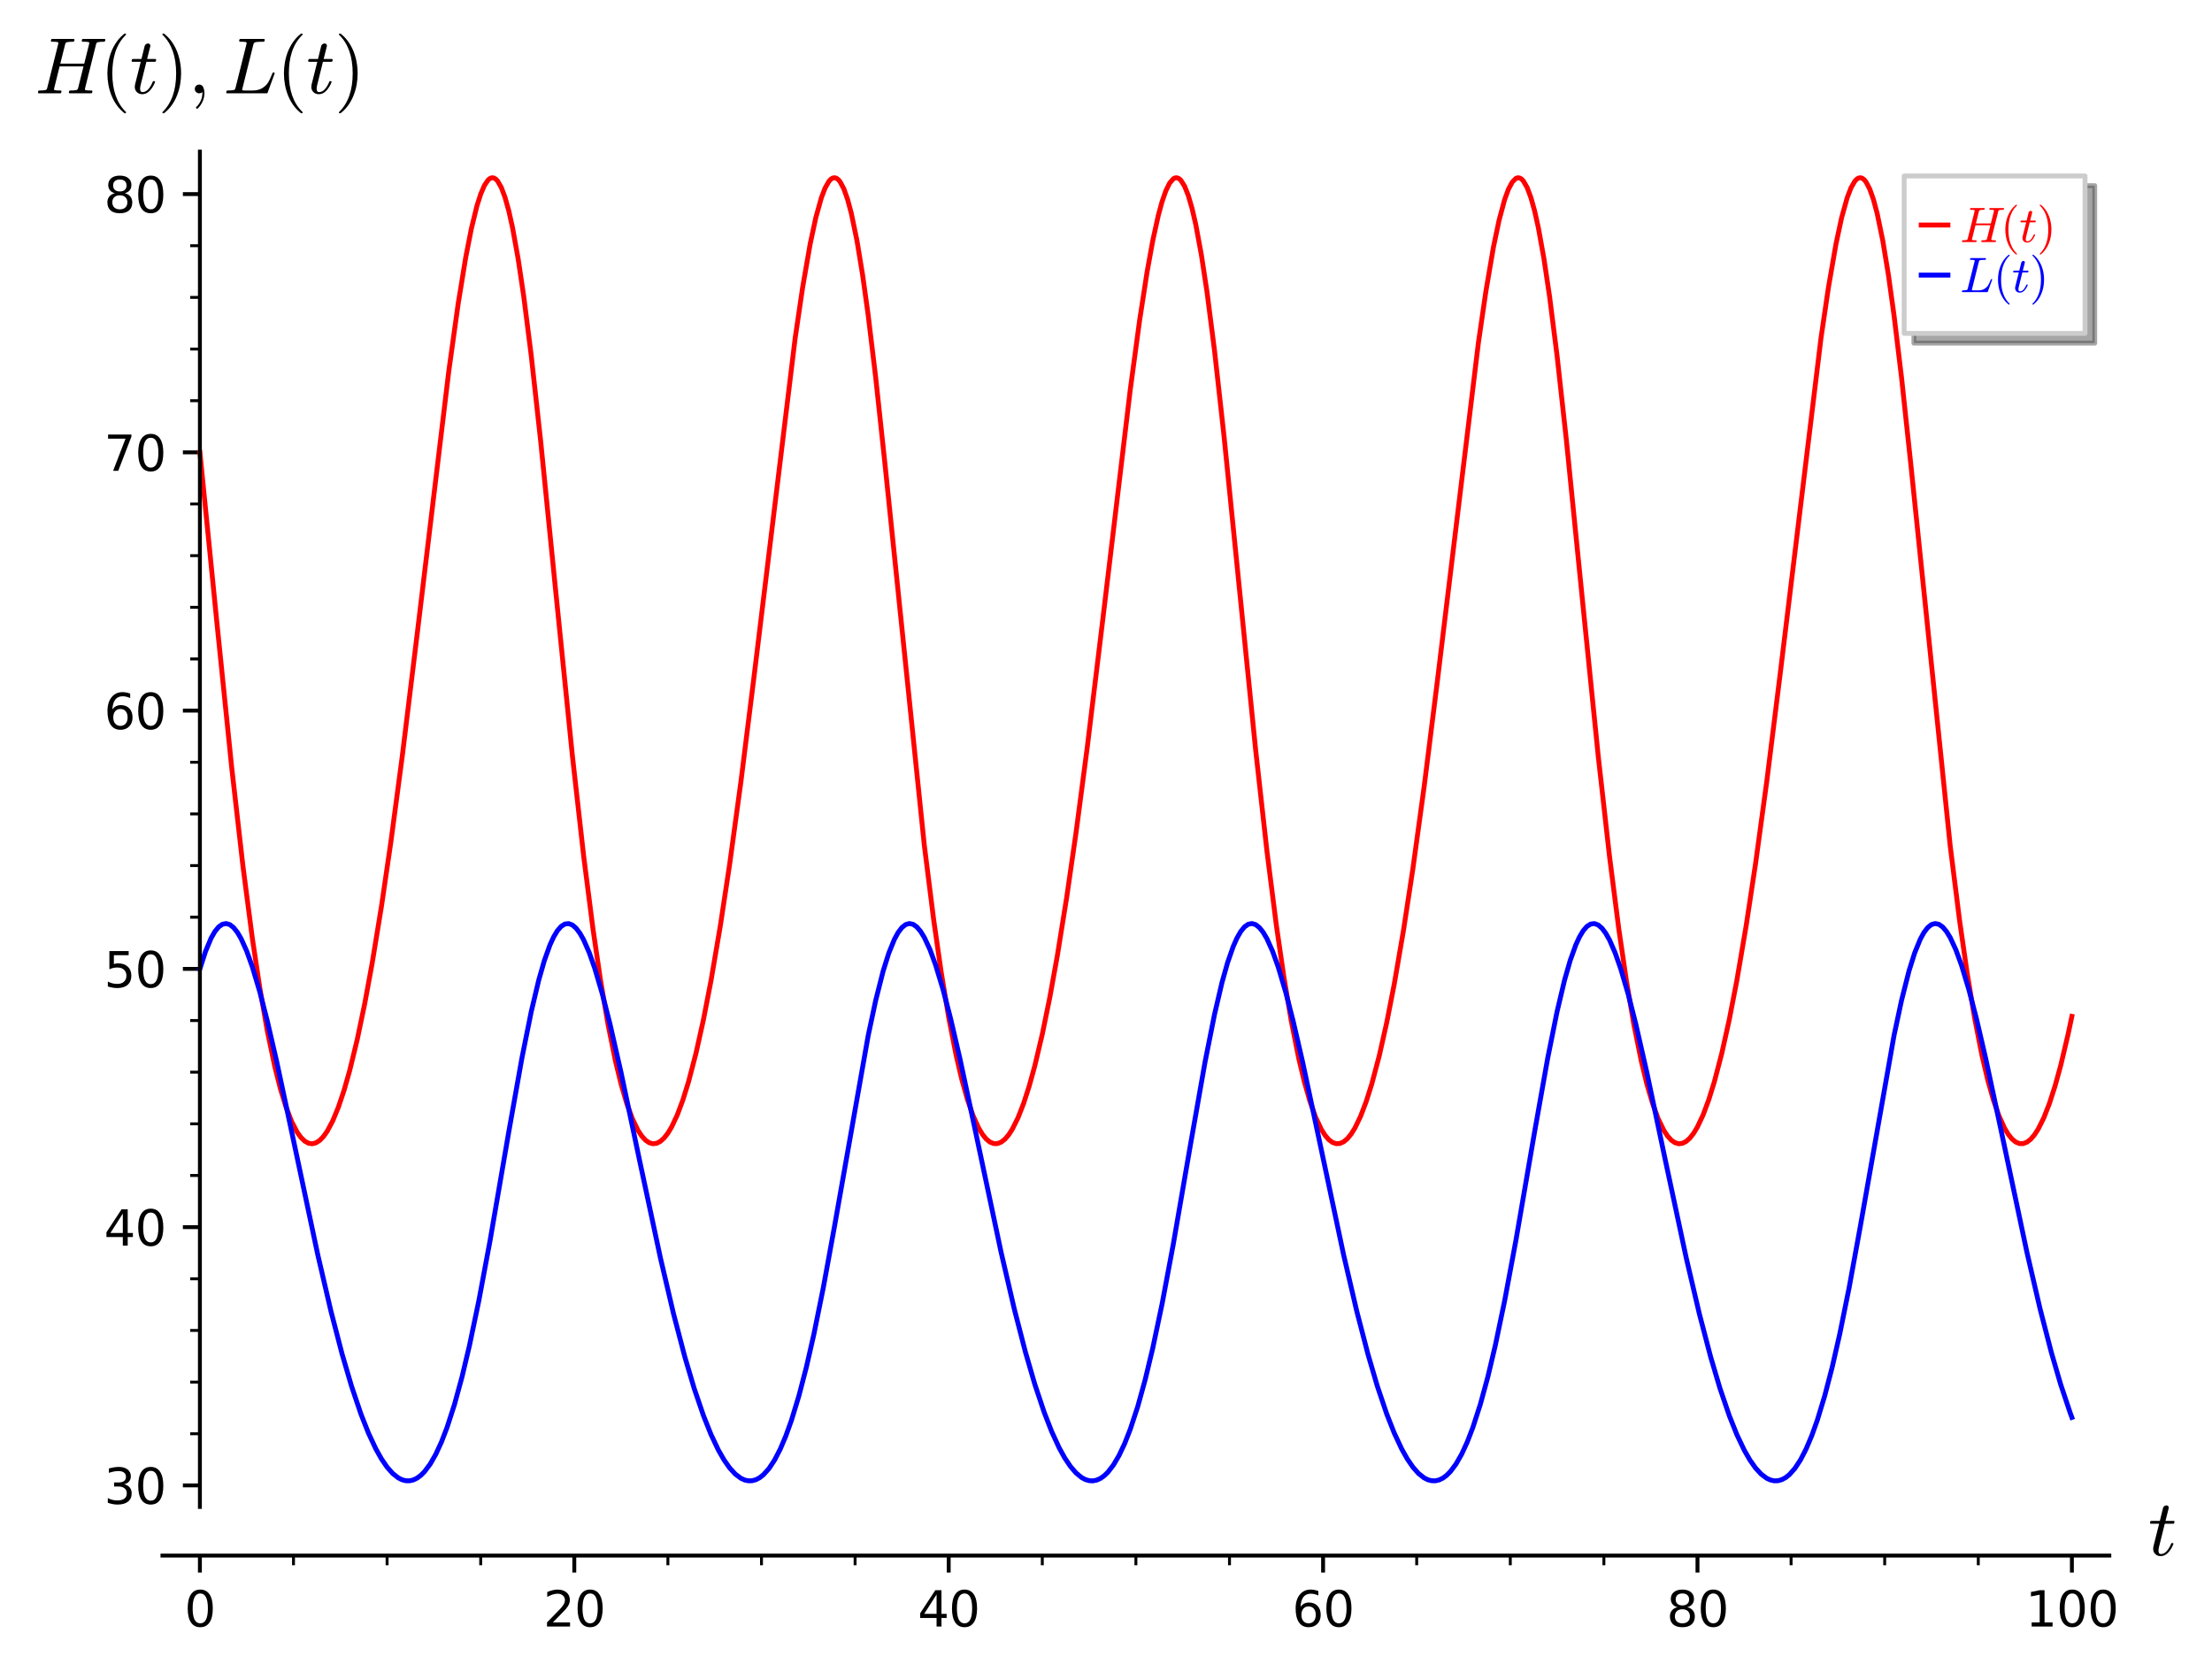 <?xml version="1.0" encoding="utf-8" standalone="no"?>
<!DOCTYPE svg PUBLIC "-//W3C//DTD SVG 1.1//EN"
  "http://www.w3.org/Graphics/SVG/1.1/DTD/svg11.dtd">
<svg xmlns:xlink="http://www.w3.org/1999/xlink" width="455.023pt" height="343.918pt" viewBox="0 0 455.023 343.918" xmlns="http://www.w3.org/2000/svg" version="1.1">
 <defs>
  <style type="text/css">*{stroke-linejoin: round; stroke-linecap: butt}</style>
 </defs>
 <g id="figure_1">
  <g id="patch_1">
   <path d="M 0 343.918 
L 455.023 343.918 
L 455.023 0 
L 0 0 
z
" style="fill: #ffffff"/>
  </g>
  <g id="axes_1">
   <g id="patch_2">
    <path d="M 33.418 310.04 
L 433.903 310.04 
L 433.903 31.2 
L 33.418 31.2 
z
" style="fill: #ffffff"/>
   </g>
   <g id="matplotlib.axis_1">
    <g id="xtick_1">
     <g id="line2d_1">
      <defs>
       <path id="m9bc0d75ab4" d="M 0 0 
L 0 3.5 
" style="stroke: #000000; stroke-width: 0.8"/>
      </defs>
      <g>
       <use xlink:href="#m9bc0d75ab4" x="41.12" y="320.04" style="stroke: #000000; stroke-width: 0.8"/>
      </g>
     </g>
     <g id="text_1">
      <!-- 0 -->
      <g transform="translate(37.939 334.638)scale(0.1 -0.1)">
       <defs>
        <path id="DejaVuSans-30" d="M 2034 4250 
Q 1547 4250 1301 3770 
Q 1056 3291 1056 2328 
Q 1056 1369 1301 889 
Q 1547 409 2034 409 
Q 2525 409 2770 889 
Q 3016 1369 3016 2328 
Q 3016 3291 2770 3770 
Q 2525 4250 2034 4250 
z
M 2034 4750 
Q 2819 4750 3233 4129 
Q 3647 3509 3647 2328 
Q 3647 1150 3233 529 
Q 2819 -91 2034 -91 
Q 1250 -91 836 529 
Q 422 1150 422 2328 
Q 422 3509 836 4129 
Q 1250 4750 2034 4750 
z
" transform="scale(0.016)"/>
       </defs>
       <use xlink:href="#DejaVuSans-30"/>
      </g>
     </g>
    </g>
    <g id="xtick_2">
     <g id="line2d_2">
      <g>
       <use xlink:href="#m9bc0d75ab4" x="118.136" y="320.04" style="stroke: #000000; stroke-width: 0.8"/>
      </g>
     </g>
     <g id="text_2">
      <!-- 20 -->
      <g transform="translate(111.774 334.638)scale(0.1 -0.1)">
       <defs>
        <path id="DejaVuSans-32" d="M 1228 531 
L 3431 531 
L 3431 0 
L 469 0 
L 469 531 
Q 828 903 1448 1529 
Q 2069 2156 2228 2338 
Q 2531 2678 2651 2914 
Q 2772 3150 2772 3378 
Q 2772 3750 2511 3984 
Q 2250 4219 1831 4219 
Q 1534 4219 1204 4116 
Q 875 4013 500 3803 
L 500 4441 
Q 881 4594 1212 4672 
Q 1544 4750 1819 4750 
Q 2544 4750 2975 4387 
Q 3406 4025 3406 3419 
Q 3406 3131 3298 2873 
Q 3191 2616 2906 2266 
Q 2828 2175 2409 1742 
Q 1991 1309 1228 531 
z
" transform="scale(0.016)"/>
       </defs>
       <use xlink:href="#DejaVuSans-32"/>
       <use xlink:href="#DejaVuSans-30" x="63.623"/>
      </g>
     </g>
    </g>
    <g id="xtick_3">
     <g id="line2d_3">
      <g>
       <use xlink:href="#m9bc0d75ab4" x="195.152" y="320.04" style="stroke: #000000; stroke-width: 0.8"/>
      </g>
     </g>
     <g id="text_3">
      <!-- 40 -->
      <g transform="translate(188.79 334.638)scale(0.1 -0.1)">
       <defs>
        <path id="DejaVuSans-34" d="M 2419 4116 
L 825 1625 
L 2419 1625 
L 2419 4116 
z
M 2253 4666 
L 3047 4666 
L 3047 1625 
L 3713 1625 
L 3713 1100 
L 3047 1100 
L 3047 0 
L 2419 0 
L 2419 1100 
L 313 1100 
L 313 1709 
L 2253 4666 
z
" transform="scale(0.016)"/>
       </defs>
       <use xlink:href="#DejaVuSans-34"/>
       <use xlink:href="#DejaVuSans-30" x="63.623"/>
      </g>
     </g>
    </g>
    <g id="xtick_4">
     <g id="line2d_4">
      <g>
       <use xlink:href="#m9bc0d75ab4" x="272.169" y="320.04" style="stroke: #000000; stroke-width: 0.8"/>
      </g>
     </g>
     <g id="text_4">
      <!-- 60 -->
      <g transform="translate(265.806 334.638)scale(0.1 -0.1)">
       <defs>
        <path id="DejaVuSans-36" d="M 2113 2584 
Q 1688 2584 1439 2293 
Q 1191 2003 1191 1497 
Q 1191 994 1439 701 
Q 1688 409 2113 409 
Q 2538 409 2786 701 
Q 3034 994 3034 1497 
Q 3034 2003 2786 2293 
Q 2538 2584 2113 2584 
z
M 3366 4563 
L 3366 3988 
Q 3128 4100 2886 4159 
Q 2644 4219 2406 4219 
Q 1781 4219 1451 3797 
Q 1122 3375 1075 2522 
Q 1259 2794 1537 2939 
Q 1816 3084 2150 3084 
Q 2853 3084 3261 2657 
Q 3669 2231 3669 1497 
Q 3669 778 3244 343 
Q 2819 -91 2113 -91 
Q 1303 -91 875 529 
Q 447 1150 447 2328 
Q 447 3434 972 4092 
Q 1497 4750 2381 4750 
Q 2619 4750 2861 4703 
Q 3103 4656 3366 4563 
z
" transform="scale(0.016)"/>
       </defs>
       <use xlink:href="#DejaVuSans-36"/>
       <use xlink:href="#DejaVuSans-30" x="63.623"/>
      </g>
     </g>
    </g>
    <g id="xtick_5">
     <g id="line2d_5">
      <g>
       <use xlink:href="#m9bc0d75ab4" x="349.185" y="320.04" style="stroke: #000000; stroke-width: 0.8"/>
      </g>
     </g>
     <g id="text_5">
      <!-- 80 -->
      <g transform="translate(342.822 334.638)scale(0.1 -0.1)">
       <defs>
        <path id="DejaVuSans-38" d="M 2034 2216 
Q 1584 2216 1326 1975 
Q 1069 1734 1069 1313 
Q 1069 891 1326 650 
Q 1584 409 2034 409 
Q 2484 409 2743 651 
Q 3003 894 3003 1313 
Q 3003 1734 2745 1975 
Q 2488 2216 2034 2216 
z
M 1403 2484 
Q 997 2584 770 2862 
Q 544 3141 544 3541 
Q 544 4100 942 4425 
Q 1341 4750 2034 4750 
Q 2731 4750 3128 4425 
Q 3525 4100 3525 3541 
Q 3525 3141 3298 2862 
Q 3072 2584 2669 2484 
Q 3125 2378 3379 2068 
Q 3634 1759 3634 1313 
Q 3634 634 3220 271 
Q 2806 -91 2034 -91 
Q 1263 -91 848 271 
Q 434 634 434 1313 
Q 434 1759 690 2068 
Q 947 2378 1403 2484 
z
M 1172 3481 
Q 1172 3119 1398 2916 
Q 1625 2713 2034 2713 
Q 2441 2713 2670 2916 
Q 2900 3119 2900 3481 
Q 2900 3844 2670 4047 
Q 2441 4250 2034 4250 
Q 1625 4250 1398 4047 
Q 1172 3844 1172 3481 
z
" transform="scale(0.016)"/>
       </defs>
       <use xlink:href="#DejaVuSans-38"/>
       <use xlink:href="#DejaVuSans-30" x="63.623"/>
      </g>
     </g>
    </g>
    <g id="xtick_6">
     <g id="line2d_6">
      <g>
       <use xlink:href="#m9bc0d75ab4" x="426.201" y="320.04" style="stroke: #000000; stroke-width: 0.8"/>
      </g>
     </g>
     <g id="text_6">
      <!-- 100 -->
      <g transform="translate(416.657 334.638)scale(0.1 -0.1)">
       <defs>
        <path id="DejaVuSans-31" d="M 794 531 
L 1825 531 
L 1825 4091 
L 703 3866 
L 703 4441 
L 1819 4666 
L 2450 4666 
L 2450 531 
L 3481 531 
L 3481 0 
L 794 0 
L 794 531 
z
" transform="scale(0.016)"/>
       </defs>
       <use xlink:href="#DejaVuSans-31"/>
       <use xlink:href="#DejaVuSans-30" x="63.623"/>
       <use xlink:href="#DejaVuSans-30" x="127.246"/>
      </g>
     </g>
    </g>
    <g id="xtick_7">
     <g id="line2d_7">
      <defs>
       <path id="m662c9662ff" d="M 0 0 
L 0 2 
" style="stroke: #000000; stroke-width: 0.6"/>
      </defs>
      <g>
       <use xlink:href="#m662c9662ff" x="60.374" y="320.04" style="stroke: #000000; stroke-width: 0.6"/>
      </g>
     </g>
    </g>
    <g id="xtick_8">
     <g id="line2d_8">
      <g>
       <use xlink:href="#m662c9662ff" x="79.628" y="320.04" style="stroke: #000000; stroke-width: 0.6"/>
      </g>
     </g>
    </g>
    <g id="xtick_9">
     <g id="line2d_9">
      <g>
       <use xlink:href="#m662c9662ff" x="98.882" y="320.04" style="stroke: #000000; stroke-width: 0.6"/>
      </g>
     </g>
    </g>
    <g id="xtick_10">
     <g id="line2d_10">
      <g>
       <use xlink:href="#m662c9662ff" x="137.39" y="320.04" style="stroke: #000000; stroke-width: 0.6"/>
      </g>
     </g>
    </g>
    <g id="xtick_11">
     <g id="line2d_11">
      <g>
       <use xlink:href="#m662c9662ff" x="156.644" y="320.04" style="stroke: #000000; stroke-width: 0.6"/>
      </g>
     </g>
    </g>
    <g id="xtick_12">
     <g id="line2d_12">
      <g>
       <use xlink:href="#m662c9662ff" x="175.898" y="320.04" style="stroke: #000000; stroke-width: 0.6"/>
      </g>
     </g>
    </g>
    <g id="xtick_13">
     <g id="line2d_13">
      <g>
       <use xlink:href="#m662c9662ff" x="214.406" y="320.04" style="stroke: #000000; stroke-width: 0.6"/>
      </g>
     </g>
    </g>
    <g id="xtick_14">
     <g id="line2d_14">
      <g>
       <use xlink:href="#m662c9662ff" x="233.66" y="320.04" style="stroke: #000000; stroke-width: 0.6"/>
      </g>
     </g>
    </g>
    <g id="xtick_15">
     <g id="line2d_15">
      <g>
       <use xlink:href="#m662c9662ff" x="252.914" y="320.04" style="stroke: #000000; stroke-width: 0.6"/>
      </g>
     </g>
    </g>
    <g id="xtick_16">
     <g id="line2d_16">
      <g>
       <use xlink:href="#m662c9662ff" x="291.423" y="320.04" style="stroke: #000000; stroke-width: 0.6"/>
      </g>
     </g>
    </g>
    <g id="xtick_17">
     <g id="line2d_17">
      <g>
       <use xlink:href="#m662c9662ff" x="310.677" y="320.04" style="stroke: #000000; stroke-width: 0.6"/>
      </g>
     </g>
    </g>
    <g id="xtick_18">
     <g id="line2d_18">
      <g>
       <use xlink:href="#m662c9662ff" x="329.931" y="320.04" style="stroke: #000000; stroke-width: 0.6"/>
      </g>
     </g>
    </g>
    <g id="xtick_19">
     <g id="line2d_19">
      <g>
       <use xlink:href="#m662c9662ff" x="368.439" y="320.04" style="stroke: #000000; stroke-width: 0.6"/>
      </g>
     </g>
    </g>
    <g id="xtick_20">
     <g id="line2d_20">
      <g>
       <use xlink:href="#m662c9662ff" x="387.693" y="320.04" style="stroke: #000000; stroke-width: 0.6"/>
      </g>
     </g>
    </g>
    <g id="xtick_21">
     <g id="line2d_21">
      <g>
       <use xlink:href="#m662c9662ff" x="406.947" y="320.04" style="stroke: #000000; stroke-width: 0.6"/>
      </g>
     </g>
    </g>
    <g id="text_7">
     <!-- $t$ -->
     <g transform="translate(441.903 320.04)scale(0.16 -0.16)">
      <defs>
       <path id="Cmmi10-74" d="M 397 519 
Q 397 613 416 697 
L 878 2534 
L 206 2534 
Q 141 2534 141 2619 
Q 166 2759 225 2759 
L 934 2759 
L 1191 3803 
Q 1216 3888 1291 3947 
Q 1366 4006 1459 4006 
Q 1541 4006 1595 3957 
Q 1650 3909 1650 3828 
Q 1650 3809 1648 3798 
Q 1647 3788 1644 3775 
L 1388 2759 
L 2047 2759 
Q 2113 2759 2113 2675 
Q 2109 2659 2100 2621 
Q 2091 2584 2075 2559 
Q 2059 2534 2028 2534 
L 1331 2534 
L 872 684 
Q 825 503 825 372 
Q 825 97 1013 97 
Q 1294 97 1511 361 
Q 1728 625 1844 941 
Q 1869 978 1894 978 
L 1972 978 
Q 1997 978 2012 961 
Q 2028 944 2028 922 
Q 2028 909 2022 903 
Q 1881 516 1612 222 
Q 1344 -72 997 -72 
Q 744 -72 570 93 
Q 397 259 397 519 
z
" transform="scale(0.016)"/>
      </defs>
      <use xlink:href="#Cmmi10-74" transform="translate(0 0.406)"/>
     </g>
    </g>
   </g>
   <g id="matplotlib.axis_2">
    <g id="ytick_1">
     <g id="line2d_22">
      <defs>
       <path id="m318e0f86d3" d="M 0 0 
L -3.5 0 
" style="stroke: #000000; stroke-width: 0.8"/>
      </defs>
      <g>
       <use xlink:href="#m318e0f86d3" x="41.12" y="305.606" style="stroke: #000000; stroke-width: 0.8"/>
      </g>
     </g>
     <g id="text_8">
      <!-- 30 -->
      <g transform="translate(21.395 309.405)scale(0.1 -0.1)">
       <defs>
        <path id="DejaVuSans-33" d="M 2597 2516 
Q 3050 2419 3304 2112 
Q 3559 1806 3559 1356 
Q 3559 666 3084 287 
Q 2609 -91 1734 -91 
Q 1441 -91 1130 -33 
Q 819 25 488 141 
L 488 750 
Q 750 597 1062 519 
Q 1375 441 1716 441 
Q 2309 441 2620 675 
Q 2931 909 2931 1356 
Q 2931 1769 2642 2001 
Q 2353 2234 1838 2234 
L 1294 2234 
L 1294 2753 
L 1863 2753 
Q 2328 2753 2575 2939 
Q 2822 3125 2822 3475 
Q 2822 3834 2567 4026 
Q 2313 4219 1838 4219 
Q 1578 4219 1281 4162 
Q 984 4106 628 3988 
L 628 4550 
Q 988 4650 1302 4700 
Q 1616 4750 1894 4750 
Q 2613 4750 3031 4423 
Q 3450 4097 3450 3541 
Q 3450 3153 3228 2886 
Q 3006 2619 2597 2516 
z
" transform="scale(0.016)"/>
       </defs>
       <use xlink:href="#DejaVuSans-33"/>
       <use xlink:href="#DejaVuSans-30" x="63.623"/>
      </g>
     </g>
    </g>
    <g id="ytick_2">
     <g id="line2d_23">
      <g>
       <use xlink:href="#m318e0f86d3" x="41.12" y="252.471" style="stroke: #000000; stroke-width: 0.8"/>
      </g>
     </g>
     <g id="text_9">
      <!-- 40 -->
      <g transform="translate(21.395 256.27)scale(0.1 -0.1)">
       <use xlink:href="#DejaVuSans-34"/>
       <use xlink:href="#DejaVuSans-30" x="63.623"/>
      </g>
     </g>
    </g>
    <g id="ytick_3">
     <g id="line2d_24">
      <g>
       <use xlink:href="#m318e0f86d3" x="41.12" y="199.336" style="stroke: #000000; stroke-width: 0.8"/>
      </g>
     </g>
     <g id="text_10">
      <!-- 50 -->
      <g transform="translate(21.395 203.135)scale(0.1 -0.1)">
       <defs>
        <path id="DejaVuSans-35" d="M 691 4666 
L 3169 4666 
L 3169 4134 
L 1269 4134 
L 1269 2991 
Q 1406 3038 1543 3061 
Q 1681 3084 1819 3084 
Q 2600 3084 3056 2656 
Q 3513 2228 3513 1497 
Q 3513 744 3044 326 
Q 2575 -91 1722 -91 
Q 1428 -91 1123 -41 
Q 819 9 494 109 
L 494 744 
Q 775 591 1075 516 
Q 1375 441 1709 441 
Q 2250 441 2565 725 
Q 2881 1009 2881 1497 
Q 2881 1984 2565 2268 
Q 2250 2553 1709 2553 
Q 1456 2553 1204 2497 
Q 953 2441 691 2322 
L 691 4666 
z
" transform="scale(0.016)"/>
       </defs>
       <use xlink:href="#DejaVuSans-35"/>
       <use xlink:href="#DejaVuSans-30" x="63.623"/>
      </g>
     </g>
    </g>
    <g id="ytick_4">
     <g id="line2d_25">
      <g>
       <use xlink:href="#m318e0f86d3" x="41.12" y="146.201" style="stroke: #000000; stroke-width: 0.8"/>
      </g>
     </g>
     <g id="text_11">
      <!-- 60 -->
      <g transform="translate(21.395 150)scale(0.1 -0.1)">
       <use xlink:href="#DejaVuSans-36"/>
       <use xlink:href="#DejaVuSans-30" x="63.623"/>
      </g>
     </g>
    </g>
    <g id="ytick_5">
     <g id="line2d_26">
      <g>
       <use xlink:href="#m318e0f86d3" x="41.12" y="93.066" style="stroke: #000000; stroke-width: 0.8"/>
      </g>
     </g>
     <g id="text_12">
      <!-- 70 -->
      <g transform="translate(21.395 96.865)scale(0.1 -0.1)">
       <defs>
        <path id="DejaVuSans-37" d="M 525 4666 
L 3525 4666 
L 3525 4397 
L 1831 0 
L 1172 0 
L 2766 4134 
L 525 4134 
L 525 4666 
z
" transform="scale(0.016)"/>
       </defs>
       <use xlink:href="#DejaVuSans-37"/>
       <use xlink:href="#DejaVuSans-30" x="63.623"/>
      </g>
     </g>
    </g>
    <g id="ytick_6">
     <g id="line2d_27">
      <g>
       <use xlink:href="#m318e0f86d3" x="41.12" y="39.931" style="stroke: #000000; stroke-width: 0.8"/>
      </g>
     </g>
     <g id="text_13">
      <!-- 80 -->
      <g transform="translate(21.395 43.73)scale(0.1 -0.1)">
       <use xlink:href="#DejaVuSans-38"/>
       <use xlink:href="#DejaVuSans-30" x="63.623"/>
      </g>
     </g>
    </g>
    <g id="ytick_7">
     <g id="line2d_28">
      <defs>
       <path id="mb34e284b7e" d="M 0 0 
L -2 0 
" style="stroke: #000000; stroke-width: 0.6"/>
      </defs>
      <g>
       <use xlink:href="#mb34e284b7e" x="41.12" y="294.979" style="stroke: #000000; stroke-width: 0.6"/>
      </g>
     </g>
    </g>
    <g id="ytick_8">
     <g id="line2d_29">
      <g>
       <use xlink:href="#mb34e284b7e" x="41.12" y="284.352" style="stroke: #000000; stroke-width: 0.6"/>
      </g>
     </g>
    </g>
    <g id="ytick_9">
     <g id="line2d_30">
      <g>
       <use xlink:href="#mb34e284b7e" x="41.12" y="273.725" style="stroke: #000000; stroke-width: 0.6"/>
      </g>
     </g>
    </g>
    <g id="ytick_10">
     <g id="line2d_31">
      <g>
       <use xlink:href="#mb34e284b7e" x="41.12" y="263.098" style="stroke: #000000; stroke-width: 0.6"/>
      </g>
     </g>
    </g>
    <g id="ytick_11">
     <g id="line2d_32">
      <g>
       <use xlink:href="#mb34e284b7e" x="41.12" y="241.844" style="stroke: #000000; stroke-width: 0.6"/>
      </g>
     </g>
    </g>
    <g id="ytick_12">
     <g id="line2d_33">
      <g>
       <use xlink:href="#mb34e284b7e" x="41.12" y="231.217" style="stroke: #000000; stroke-width: 0.6"/>
      </g>
     </g>
    </g>
    <g id="ytick_13">
     <g id="line2d_34">
      <g>
       <use xlink:href="#mb34e284b7e" x="41.12" y="220.59" style="stroke: #000000; stroke-width: 0.6"/>
      </g>
     </g>
    </g>
    <g id="ytick_14">
     <g id="line2d_35">
      <g>
       <use xlink:href="#mb34e284b7e" x="41.12" y="209.963" style="stroke: #000000; stroke-width: 0.6"/>
      </g>
     </g>
    </g>
    <g id="ytick_15">
     <g id="line2d_36">
      <g>
       <use xlink:href="#mb34e284b7e" x="41.12" y="188.709" style="stroke: #000000; stroke-width: 0.6"/>
      </g>
     </g>
    </g>
    <g id="ytick_16">
     <g id="line2d_37">
      <g>
       <use xlink:href="#mb34e284b7e" x="41.12" y="178.082" style="stroke: #000000; stroke-width: 0.6"/>
      </g>
     </g>
    </g>
    <g id="ytick_17">
     <g id="line2d_38">
      <g>
       <use xlink:href="#mb34e284b7e" x="41.12" y="167.455" style="stroke: #000000; stroke-width: 0.6"/>
      </g>
     </g>
    </g>
    <g id="ytick_18">
     <g id="line2d_39">
      <g>
       <use xlink:href="#mb34e284b7e" x="41.12" y="156.828" style="stroke: #000000; stroke-width: 0.6"/>
      </g>
     </g>
    </g>
    <g id="ytick_19">
     <g id="line2d_40">
      <g>
       <use xlink:href="#mb34e284b7e" x="41.12" y="135.574" style="stroke: #000000; stroke-width: 0.6"/>
      </g>
     </g>
    </g>
    <g id="ytick_20">
     <g id="line2d_41">
      <g>
       <use xlink:href="#mb34e284b7e" x="41.12" y="124.947" style="stroke: #000000; stroke-width: 0.6"/>
      </g>
     </g>
    </g>
    <g id="ytick_21">
     <g id="line2d_42">
      <g>
       <use xlink:href="#mb34e284b7e" x="41.12" y="114.32" style="stroke: #000000; stroke-width: 0.6"/>
      </g>
     </g>
    </g>
    <g id="ytick_22">
     <g id="line2d_43">
      <g>
       <use xlink:href="#mb34e284b7e" x="41.12" y="103.693" style="stroke: #000000; stroke-width: 0.6"/>
      </g>
     </g>
    </g>
    <g id="ytick_23">
     <g id="line2d_44">
      <g>
       <use xlink:href="#mb34e284b7e" x="41.12" y="82.439" style="stroke: #000000; stroke-width: 0.6"/>
      </g>
     </g>
    </g>
    <g id="ytick_24">
     <g id="line2d_45">
      <g>
       <use xlink:href="#mb34e284b7e" x="41.12" y="71.812" style="stroke: #000000; stroke-width: 0.6"/>
      </g>
     </g>
    </g>
    <g id="ytick_25">
     <g id="line2d_46">
      <g>
       <use xlink:href="#mb34e284b7e" x="41.12" y="61.185" style="stroke: #000000; stroke-width: 0.6"/>
      </g>
     </g>
    </g>
    <g id="ytick_26">
     <g id="line2d_47">
      <g>
       <use xlink:href="#mb34e284b7e" x="41.12" y="50.558" style="stroke: #000000; stroke-width: 0.6"/>
      </g>
     </g>
    </g>
    <g id="text_14">
     <!-- $H(t), L(t)$ -->
     <g transform="translate(7.2 19.2)scale(0.16 -0.16)">
      <defs>
       <path id="Cmmi10-48" d="M 300 0 
Q 238 0 238 84 
Q 241 100 250 139 
Q 259 178 276 201 
Q 294 225 319 225 
Q 709 225 863 269 
Q 947 297 984 441 
L 1863 3956 
Q 1875 4019 1875 4044 
Q 1875 4113 1797 4122 
Q 1678 4147 1338 4147 
Q 1275 4147 1275 4231 
Q 1297 4313 1309 4342 
Q 1322 4372 1381 4372 
L 3103 4372 
Q 3169 4372 3169 4288 
Q 3166 4272 3156 4234 
Q 3147 4197 3131 4172 
Q 3116 4147 3084 4147 
Q 2694 4147 2541 4103 
Q 2456 4072 2419 3928 
L 2034 2388 
L 3956 2388 
L 4347 3956 
Q 4359 4019 4359 4044 
Q 4359 4113 4281 4122 
Q 4159 4147 3822 4147 
Q 3756 4147 3756 4231 
Q 3778 4313 3790 4342 
Q 3803 4372 3866 4372 
L 5588 4372 
Q 5650 4372 5650 4288 
Q 5647 4272 5637 4233 
Q 5628 4194 5611 4170 
Q 5594 4147 5569 4147 
Q 5178 4147 5025 4103 
Q 4941 4075 4903 3928 
L 4025 416 
Q 4013 353 4013 325 
Q 4013 259 4091 250 
Q 4213 225 4550 225 
Q 4616 225 4616 141 
Q 4597 66 4578 33 
Q 4559 0 4506 0 
L 2784 0 
Q 2719 0 2719 84 
Q 2731 131 2737 153 
Q 2744 175 2761 200 
Q 2778 225 2803 225 
Q 3194 225 3347 269 
Q 3431 297 3469 441 
L 3897 2163 
L 1978 2163 
L 1544 416 
Q 1528 338 1528 325 
Q 1528 259 1606 250 
Q 1728 225 2069 225 
Q 2131 225 2131 141 
Q 2109 56 2095 28 
Q 2081 0 2022 0 
L 300 0 
z
" transform="scale(0.016)"/>
       <path id="Cmr10-28" d="M 1984 -1588 
Q 1628 -1306 1370 -942 
Q 1113 -578 948 -165 
Q 784 247 703 697 
Q 622 1147 622 1600 
Q 622 2059 703 2509 
Q 784 2959 951 3375 
Q 1119 3791 1378 4153 
Q 1638 4516 1984 4788 
Q 1984 4800 2016 4800 
L 2075 4800 
Q 2094 4800 2109 4783 
Q 2125 4766 2125 4744 
Q 2125 4716 2113 4703 
Q 1800 4397 1592 4047 
Q 1384 3697 1257 3301 
Q 1131 2906 1075 2482 
Q 1019 2059 1019 1600 
Q 1019 -434 2106 -1491 
Q 2125 -1509 2125 -1544 
Q 2125 -1559 2108 -1579 
Q 2091 -1600 2075 -1600 
L 2016 -1600 
Q 1984 -1600 1984 -1588 
z
" transform="scale(0.016)"/>
       <path id="Cmr10-29" d="M 416 -1600 
Q 359 -1600 359 -1544 
Q 359 -1516 372 -1503 
Q 1466 -434 1466 1600 
Q 1466 3634 384 4691 
Q 359 4706 359 4744 
Q 359 4766 376 4783 
Q 394 4800 416 4800 
L 475 4800 
Q 494 4800 506 4788 
Q 966 4425 1272 3906 
Q 1578 3388 1720 2800 
Q 1863 2213 1863 1600 
Q 1863 1147 1786 708 
Q 1709 269 1542 -157 
Q 1375 -584 1119 -945 
Q 863 -1306 506 -1588 
Q 494 -1600 475 -1600 
L 416 -1600 
z
" transform="scale(0.016)"/>
       <path id="Cmmi10-3b" d="M 634 -1153 
Q 634 -1125 659 -1100 
Q 891 -878 1019 -587 
Q 1147 -297 1147 25 
L 1147 103 
Q 1044 0 891 0 
Q 744 0 641 103 
Q 538 206 538 353 
Q 538 503 641 603 
Q 744 703 891 703 
Q 1119 703 1216 492 
Q 1313 281 1313 25 
Q 1313 -331 1170 -651 
Q 1028 -972 769 -1228 
Q 744 -1241 728 -1241 
Q 697 -1241 665 -1212 
Q 634 -1184 634 -1153 
z
" transform="scale(0.016)"/>
       <path id="Cmmi10-4c" d="M 300 0 
Q 238 0 238 84 
Q 241 100 250 139 
Q 259 178 276 201 
Q 294 225 319 225 
Q 709 225 863 269 
Q 947 297 984 441 
L 1863 3956 
Q 1875 4019 1875 4044 
Q 1875 4113 1797 4122 
Q 1678 4147 1338 4147 
Q 1275 4147 1275 4231 
Q 1297 4313 1309 4342 
Q 1322 4372 1381 4372 
L 3272 4372 
Q 3328 4372 3328 4288 
Q 3319 4222 3306 4184 
Q 3294 4147 3244 4147 
Q 2772 4147 2613 4116 
Q 2456 4088 2419 3928 
L 1544 416 
Q 1516 338 1516 275 
Q 1516 225 1734 225 
L 2328 225 
Q 2831 225 3143 425 
Q 3456 625 3606 876 
Q 3756 1128 3857 1398 
Q 3959 1669 4006 1678 
L 4063 1678 
Q 4128 1678 4128 1594 
L 3559 44 
Q 3550 0 3500 0 
L 300 0 
z
" transform="scale(0.016)"/>
      </defs>
      <use xlink:href="#Cmmi10-48"/>
      <use xlink:href="#Cmr10-28" transform="translate(83.105 0)"/>
      <use xlink:href="#Cmmi10-74" transform="translate(121.924 0)"/>
      <use xlink:href="#Cmr10-29" transform="translate(158.008 0)"/>
      <use xlink:href="#Cmmi10-3b" transform="translate(196.826 0)"/>
      <use xlink:href="#Cmmi10-4c" transform="translate(242.07 0)"/>
      <use xlink:href="#Cmr10-28" transform="translate(310.088 0)"/>
      <use xlink:href="#Cmmi10-74" transform="translate(348.906 0)"/>
      <use xlink:href="#Cmr10-29" transform="translate(384.99 0)"/>
     </g>
    </g>
   </g>
   <g id="line2d_48">
    <path d="M 41.12 93.066 
L 44.586 127.799 
L 47.666 157.935 
L 49.977 178.225 
L 51.902 193.003 
L 53.443 203.262 
L 54.983 212.073 
L 56.523 219.423 
L 57.678 223.988 
L 58.834 227.754 
L 59.989 230.74 
L 61.144 232.963 
L 61.914 234.032 
L 62.685 234.777 
L 63.455 235.204 
L 64.225 235.318 
L 64.995 235.124 
L 65.765 234.628 
L 66.535 233.834 
L 67.306 232.747 
L 68.461 230.575 
L 69.616 227.766 
L 70.771 224.332 
L 71.926 220.285 
L 73.467 213.958 
L 75.007 206.594 
L 76.547 198.231 
L 78.473 186.44 
L 80.398 173.273 
L 82.709 155.886 
L 85.789 130.68 
L 92.336 76.223 
L 94.261 62.422 
L 95.801 52.975 
L 96.957 47.071 
L 98.112 42.352 
L 98.882 39.935 
L 99.652 38.145 
L 100.422 37.014 
L 100.808 36.704 
L 101.193 36.568 
L 101.578 36.609 
L 101.963 36.827 
L 102.348 37.225 
L 103.118 38.56 
L 103.888 40.613 
L 104.658 43.374 
L 105.429 46.824 
L 106.584 53.229 
L 107.739 60.991 
L 109.279 73.161 
L 111.205 90.622 
L 114.285 121.321 
L 117.751 155.557 
L 120.062 176.12 
L 121.987 191.173 
L 123.527 201.668 
L 125.068 210.719 
L 126.608 218.31 
L 127.763 223.052 
L 128.918 226.993 
L 130.074 230.149 
L 131.229 232.538 
L 131.999 233.716 
L 132.769 234.567 
L 133.539 235.098 
L 134.31 235.315 
L 135.08 235.222 
L 135.85 234.825 
L 136.62 234.129 
L 137.39 233.138 
L 138.16 231.857 
L 139.316 229.398 
L 140.471 226.309 
L 141.626 222.6 
L 143.166 216.712 
L 144.707 209.775 
L 146.247 201.821 
L 148.172 190.514 
L 150.098 177.789 
L 152.408 160.853 
L 155.104 139.255 
L 163.576 69.531 
L 165.116 59.078 
L 166.656 50.202 
L 167.812 44.809 
L 168.967 40.666 
L 169.737 38.665 
L 170.507 37.313 
L 170.892 36.89 
L 171.277 36.638 
L 171.662 36.562 
L 172.048 36.663 
L 172.433 36.942 
L 172.818 37.401 
L 173.588 38.858 
L 174.358 41.032 
L 175.128 43.912 
L 176.283 49.507 
L 177.439 56.536 
L 178.594 64.853 
L 180.134 77.63 
L 182.06 95.605 
L 190.146 173.981 
L 192.072 189.305 
L 193.612 200.033 
L 195.152 209.325 
L 196.693 217.157 
L 197.848 222.078 
L 199.003 226.193 
L 200.158 229.52 
L 201.314 232.077 
L 202.084 233.363 
L 202.854 234.321 
L 203.624 234.958 
L 204.394 235.278 
L 205.164 235.286 
L 205.935 234.989 
L 206.705 234.392 
L 207.475 233.498 
L 208.245 232.312 
L 209.4 229.994 
L 210.556 227.043 
L 211.711 223.469 
L 212.866 219.285 
L 214.406 212.78 
L 215.947 205.244 
L 217.487 196.715 
L 219.412 184.729 
L 221.338 171.387 
L 223.648 153.824 
L 226.729 128.47 
L 232.505 80.152 
L 234.431 65.878 
L 235.971 55.911 
L 237.126 49.534 
L 238.281 44.275 
L 239.052 41.463 
L 239.822 39.255 
L 240.592 37.686 
L 241.362 36.785 
L 241.747 36.593 
L 242.132 36.577 
L 242.517 36.738 
L 242.902 37.078 
L 243.673 38.297 
L 244.443 40.235 
L 245.213 42.884 
L 245.983 46.225 
L 247.138 52.477 
L 248.294 60.101 
L 249.834 72.118 
L 251.759 89.445 
L 254.455 116.16 
L 258.306 154.392 
L 260.616 175.085 
L 262.542 190.27 
L 264.082 200.879 
L 265.622 210.047 
L 267.162 217.755 
L 268.318 222.584 
L 269.473 226.609 
L 270.628 229.848 
L 271.783 232.319 
L 272.554 233.549 
L 273.324 234.452 
L 274.094 235.034 
L 274.864 235.301 
L 275.634 235.257 
L 276.404 234.909 
L 277.175 234.261 
L 277.945 233.317 
L 278.715 232.081 
L 279.87 229.692 
L 281.025 226.669 
L 282.181 223.026 
L 283.721 217.223 
L 285.261 210.369 
L 286.802 202.496 
L 288.727 191.284 
L 290.652 178.646 
L 292.963 161.8 
L 295.658 140.279 
L 304.13 70.426 
L 305.671 59.863 
L 307.211 50.847 
L 308.366 45.329 
L 309.521 41.045 
L 310.292 38.943 
L 311.062 37.485 
L 311.832 36.7 
L 312.217 36.568 
L 312.602 36.611 
L 312.987 36.833 
L 313.372 37.234 
L 314.142 38.576 
L 314.913 40.635 
L 315.683 43.403 
L 316.453 46.86 
L 317.608 53.273 
L 318.763 61.044 
L 320.304 73.223 
L 322.229 90.691 
L 325.31 121.394 
L 328.775 155.624 
L 331.086 176.18 
L 333.011 191.225 
L 334.552 201.713 
L 336.092 210.758 
L 337.632 218.342 
L 338.788 223.079 
L 339.943 227.015 
L 341.098 230.166 
L 342.253 232.551 
L 343.023 233.725 
L 343.794 234.573 
L 344.564 235.102 
L 345.334 235.315 
L 346.104 235.22 
L 346.874 234.82 
L 347.644 234.121 
L 348.415 233.127 
L 349.185 231.843 
L 350.34 229.381 
L 351.495 226.288 
L 352.65 222.575 
L 354.191 216.682 
L 355.731 209.74 
L 357.271 201.782 
L 359.197 190.469 
L 361.122 177.739 
L 363.433 160.797 
L 366.128 139.196 
L 374.6 69.479 
L 376.14 59.032 
L 377.681 50.165 
L 378.836 44.779 
L 379.991 40.644 
L 380.761 38.649 
L 381.532 37.303 
L 381.917 36.883 
L 382.302 36.635 
L 382.687 36.563 
L 383.072 36.667 
L 383.457 36.949 
L 383.842 37.411 
L 384.612 38.875 
L 385.382 41.056 
L 386.152 43.942 
L 387.308 49.547 
L 388.463 56.585 
L 389.618 64.909 
L 391.159 77.693 
L 393.084 95.675 
L 401.171 174.042 
L 403.096 189.358 
L 404.636 200.08 
L 406.177 209.365 
L 407.717 217.19 
L 408.872 222.106 
L 410.028 226.217 
L 411.183 229.539 
L 412.338 232.091 
L 413.108 233.374 
L 413.878 234.329 
L 414.648 234.962 
L 415.419 235.279 
L 416.189 235.285 
L 416.959 234.985 
L 417.729 234.385 
L 418.499 233.488 
L 419.269 232.299 
L 420.425 229.978 
L 421.58 227.022 
L 422.735 223.445 
L 423.89 219.257 
L 425.431 212.747 
L 426.201 209.103 
L 426.201 209.103 
" clip-path="url(#p2350f1da79)" style="fill: none; stroke: #ff0000; stroke-linecap: square"/>
   </g>
   <g id="line2d_49">
    <path d="M 41.12 199.336 
L 42.275 195.751 
L 43.43 193.004 
L 44.201 191.659 
L 44.971 190.711 
L 45.741 190.16 
L 46.511 190.003 
L 47.281 190.234 
L 48.051 190.839 
L 48.822 191.806 
L 49.592 193.115 
L 50.747 195.679 
L 51.902 198.896 
L 53.443 204.059 
L 54.983 210.039 
L 56.908 218.362 
L 59.989 232.805 
L 65.38 258.203 
L 68.076 269.752 
L 70.386 278.635 
L 72.312 285.191 
L 74.237 290.897 
L 75.777 294.808 
L 77.318 298.106 
L 78.473 300.162 
L 79.628 301.848 
L 80.783 303.152 
L 81.939 304.063 
L 82.709 304.447 
L 83.479 304.647 
L 84.249 304.661 
L 85.019 304.484 
L 85.789 304.112 
L 86.56 303.542 
L 87.33 302.771 
L 88.485 301.227 
L 89.64 299.209 
L 90.795 296.707 
L 91.951 293.714 
L 93.491 288.953 
L 95.031 283.317 
L 96.572 276.833 
L 98.497 267.628 
L 100.808 255.241 
L 104.658 232.878 
L 107.354 217.72 
L 109.279 208.144 
L 110.82 201.659 
L 111.975 197.635 
L 113.13 194.418 
L 113.9 192.748 
L 114.67 191.47 
L 115.441 190.589 
L 116.211 190.106 
L 116.981 190.016 
L 117.751 190.31 
L 118.521 190.978 
L 119.291 192.004 
L 120.062 193.37 
L 121.217 196.012 
L 122.372 199.298 
L 123.912 204.538 
L 125.453 210.578 
L 127.763 220.709 
L 131.614 238.984 
L 135.85 258.788 
L 138.545 270.282 
L 140.856 279.105 
L 142.781 285.606 
L 144.707 291.252 
L 146.247 295.112 
L 147.787 298.357 
L 148.943 300.372 
L 150.098 302.014 
L 151.253 303.275 
L 152.408 304.141 
L 153.179 304.494 
L 153.949 304.663 
L 154.719 304.644 
L 155.489 304.434 
L 156.259 304.029 
L 157.029 303.426 
L 158.185 302.139 
L 159.34 300.385 
L 160.495 298.152 
L 161.65 295.432 
L 162.806 292.218 
L 164.346 287.162 
L 165.886 281.238 
L 167.427 274.481 
L 169.352 264.976 
L 171.662 252.323 
L 178.594 213.065 
L 180.134 205.841 
L 181.675 199.767 
L 182.83 196.095 
L 183.985 193.257 
L 184.755 191.849 
L 185.525 190.836 
L 186.296 190.222 
L 187.066 190.002 
L 187.836 190.171 
L 188.606 190.717 
L 189.376 191.627 
L 190.146 192.883 
L 191.302 195.373 
L 192.457 198.523 
L 193.997 203.612 
L 195.537 209.534 
L 197.463 217.806 
L 200.543 232.212 
L 205.935 257.648 
L 208.63 269.248 
L 210.941 278.187 
L 212.866 284.795 
L 214.791 290.558 
L 216.332 294.516 
L 217.872 297.865 
L 219.027 299.96 
L 220.183 301.685 
L 221.338 303.031 
L 222.493 303.985 
L 223.263 304.398 
L 224.033 304.628 
L 224.804 304.671 
L 225.574 304.525 
L 226.344 304.185 
L 227.114 303.647 
L 227.884 302.908 
L 229.039 301.414 
L 230.195 299.448 
L 231.35 296.998 
L 232.505 294.058 
L 234.046 289.367 
L 235.586 283.801 
L 237.126 277.383 
L 239.052 268.253 
L 241.362 255.933 
L 244.828 235.853 
L 247.908 218.379 
L 249.834 208.714 
L 251.374 202.134 
L 252.529 198.028 
L 253.685 194.722 
L 254.455 192.99 
L 255.225 191.649 
L 255.995 190.704 
L 256.765 190.157 
L 257.535 190.004 
L 258.306 190.238 
L 259.076 190.847 
L 259.846 191.816 
L 260.616 193.129 
L 261.771 195.698 
L 262.927 198.918 
L 264.467 204.085 
L 266.007 210.068 
L 267.933 218.395 
L 271.013 232.839 
L 276.404 258.235 
L 279.1 269.781 
L 281.41 278.661 
L 283.336 285.214 
L 285.261 290.917 
L 286.802 294.825 
L 288.342 298.12 
L 289.497 300.174 
L 290.652 301.857 
L 291.808 303.159 
L 292.963 304.068 
L 293.733 304.45 
L 294.503 304.648 
L 295.273 304.66 
L 296.044 304.481 
L 296.814 304.108 
L 297.584 303.536 
L 298.354 302.763 
L 299.509 301.216 
L 300.665 299.195 
L 301.82 296.69 
L 302.975 293.694 
L 304.515 288.929 
L 306.056 283.288 
L 307.596 276.801 
L 309.521 267.592 
L 311.832 255.2 
L 315.683 232.835 
L 318.378 217.681 
L 320.304 208.111 
L 321.844 201.631 
L 322.999 197.613 
L 324.154 194.401 
L 324.925 192.734 
L 325.695 191.46 
L 326.465 190.583 
L 327.235 190.103 
L 328.005 190.017 
L 328.775 190.315 
L 329.546 190.986 
L 330.316 192.016 
L 331.086 193.385 
L 332.241 196.031 
L 333.396 199.32 
L 334.937 204.564 
L 336.477 210.607 
L 338.788 220.743 
L 342.638 239.019 
L 346.874 258.82 
L 349.57 270.311 
L 351.88 279.131 
L 353.806 285.629 
L 355.731 291.272 
L 357.271 295.129 
L 358.812 298.371 
L 359.967 300.383 
L 361.122 302.024 
L 362.277 303.281 
L 363.433 304.145 
L 364.203 304.496 
L 364.973 304.663 
L 365.743 304.643 
L 366.513 304.431 
L 367.284 304.025 
L 368.054 303.419 
L 369.209 302.13 
L 370.364 300.373 
L 371.519 298.137 
L 372.675 295.413 
L 373.83 292.196 
L 375.37 287.136 
L 376.911 281.208 
L 378.451 274.448 
L 380.376 264.938 
L 382.687 252.282 
L 389.618 213.029 
L 391.159 205.81 
L 392.699 199.741 
L 393.854 196.075 
L 395.009 193.242 
L 395.78 191.837 
L 396.55 190.829 
L 397.32 190.218 
L 398.09 190.002 
L 398.86 190.174 
L 399.63 190.724 
L 400.4 191.637 
L 401.171 192.896 
L 402.326 195.39 
L 403.481 198.545 
L 405.021 203.638 
L 406.562 209.563 
L 408.487 217.839 
L 411.568 232.247 
L 416.959 257.68 
L 419.655 269.278 
L 421.965 278.213 
L 423.89 284.818 
L 425.816 290.578 
L 426.201 291.622 
L 426.201 291.622 
" clip-path="url(#p2350f1da79)" style="fill: none; stroke: #0000ff; stroke-linecap: square"/>
   </g>
   <g id="patch_3">
    <path d="M 41.12 310.04 
L 41.12 31.2 
" style="fill: none; stroke: #000000; stroke-width: 0.8; stroke-linejoin: miter; stroke-linecap: square"/>
   </g>
   <g id="patch_4">
    <path d="M 33.418 320.04 
L 433.903 320.04 
" style="fill: none; stroke: #000000; stroke-width: 0.8; stroke-linejoin: miter; stroke-linecap: square"/>
   </g>
   <g id="legend_1">
    <g id="patch_5">
     <path d="M 393.703 70.597 
L 430.903 70.597 
L 430.903 38.2 
L 393.703 38.2 
z
" style="fill: #4c4c4c; opacity: 0.5; stroke: #4c4c4c; stroke-linejoin: miter"/>
    </g>
    <g id="patch_6">
     <path d="M 391.703 68.597 
L 428.903 68.597 
L 428.903 36.2 
L 391.703 36.2 
z
" style="fill: #ffffff; stroke: #cccccc; stroke-linejoin: miter"/>
    </g>
    <g id="line2d_50">
     <path d="M 400.703 46.298 
L 395.203 46.298 
" style="fill: none; stroke: #ff0000; stroke-linecap: square"/>
    </g>
    <g id="text_15">
     <!-- $H(t)$ -->
     <g style="fill: #ff0000" transform="translate(403.203 49.798)scale(0.1 -0.1)">
      <use xlink:href="#Cmmi10-48"/>
      <use xlink:href="#Cmr10-28" transform="translate(83.105 0)"/>
      <use xlink:href="#Cmmi10-74" transform="translate(121.924 0)"/>
      <use xlink:href="#Cmr10-29" transform="translate(158.008 0)"/>
     </g>
    </g>
    <g id="line2d_51">
     <path d="M 400.703 56.597 
L 395.203 56.597 
" style="fill: none; stroke: #0000ff; stroke-linecap: square"/>
    </g>
    <g id="text_16">
     <!-- $L(t)$ -->
     <g style="fill: #0000ff" transform="translate(403.203 60.097)scale(0.1 -0.1)">
      <use xlink:href="#Cmmi10-4c"/>
      <use xlink:href="#Cmr10-28" transform="translate(68.018 0)"/>
      <use xlink:href="#Cmmi10-74" transform="translate(106.836 0)"/>
      <use xlink:href="#Cmr10-29" transform="translate(142.92 0)"/>
     </g>
    </g>
   </g>
  </g>
 </g>
 <defs>
  <clipPath id="p2350f1da79">
   <rect x="33.418" y="31.2" width="400.484" height="278.84"/>
  </clipPath>
 </defs>
</svg>
